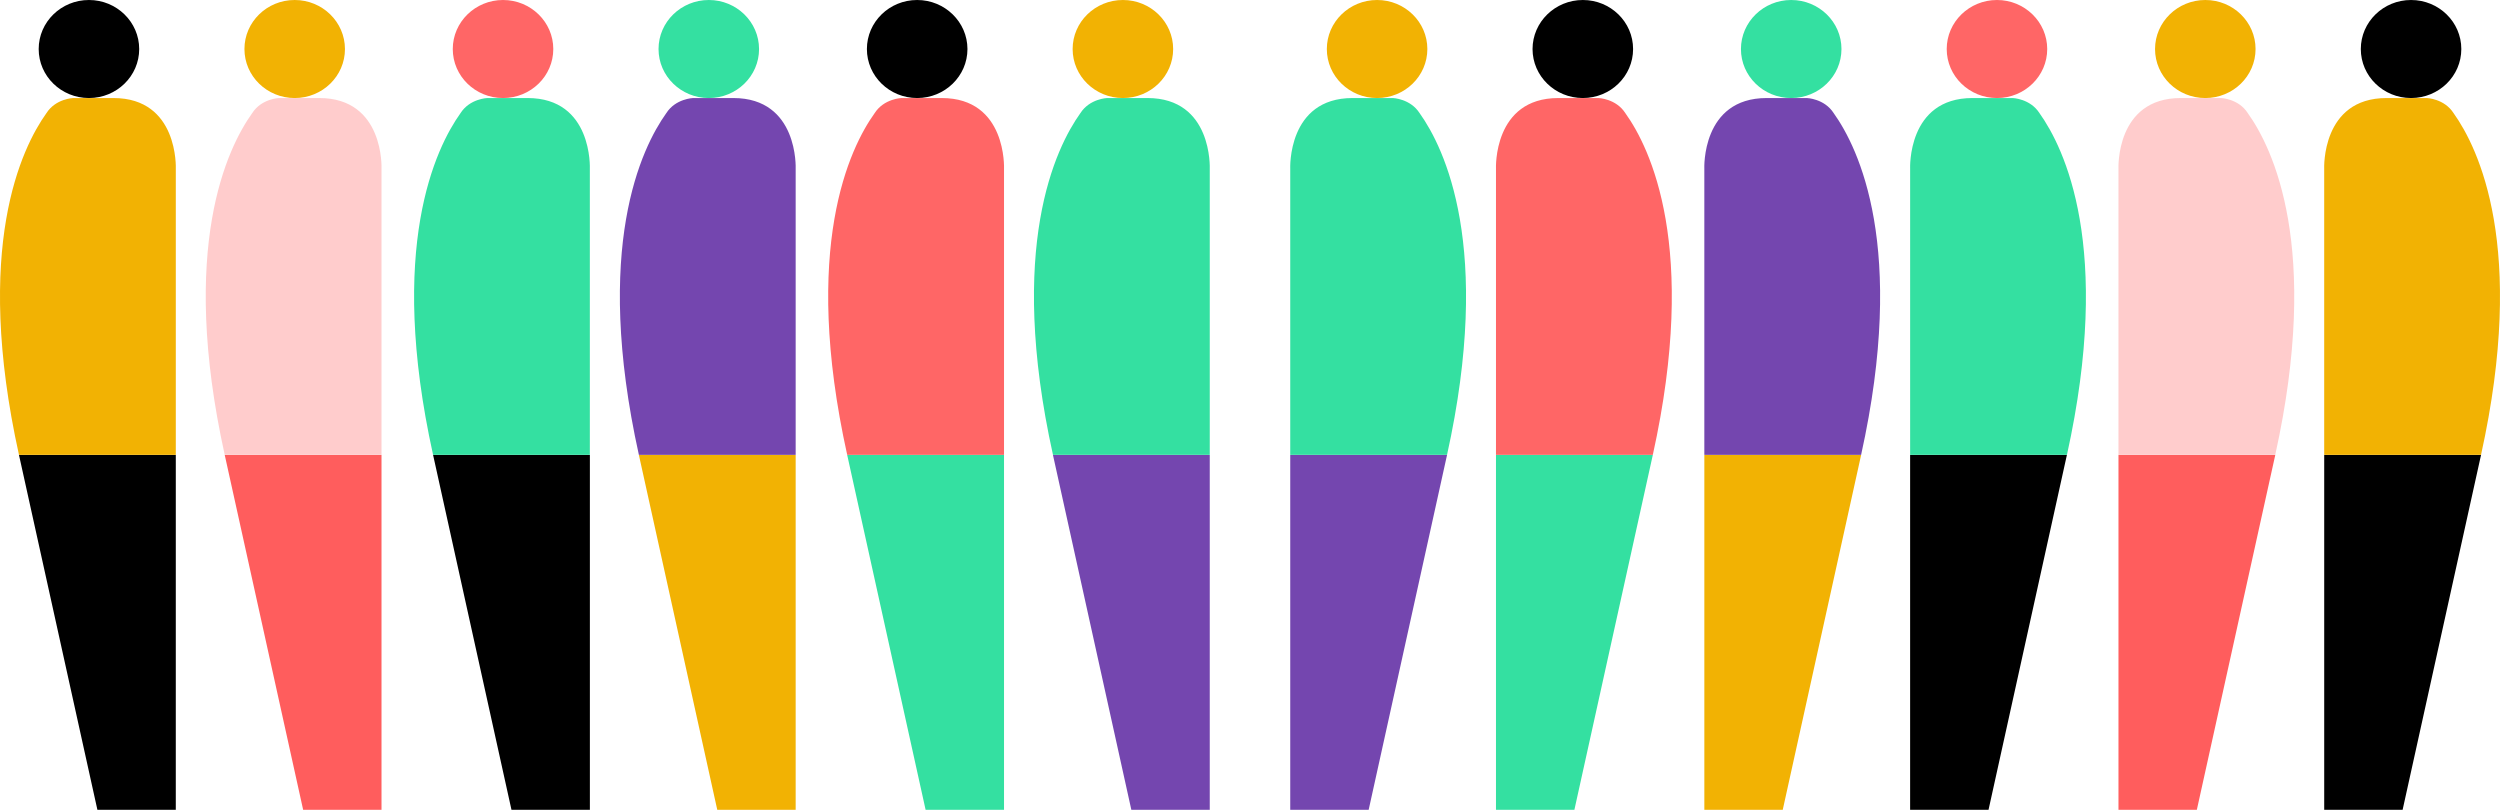 <?xml version="1.0" encoding="utf-8"?>
<!-- Generator: Adobe Illustrator 16.0.0, SVG Export Plug-In . SVG Version: 6.00 Build 0)  -->
<!DOCTYPE svg PUBLIC "-//W3C//DTD SVG 1.1//EN" "http://www.w3.org/Graphics/SVG/1.1/DTD/svg11.dtd">
<svg version="1.1" id="Layer_1" xmlns="http://www.w3.org/2000/svg" xmlns:xlink="http://www.w3.org/1999/xlink" x="0px" y="0px"
	 width="186.585px" height="60.438px" viewBox="0.208 0.281 186.585 60.438" enable-background="new 0.208 0.281 186.585 60.438"
	 xml:space="preserve">
<g>
	<g>
		<path fill="#7446AF" d="M96.504,60.719h5.853l5.85-26.484H96.504V60.719z"/>
		<path fill="#F2B203" d="M106.737,3.94c0,2.021-1.68,3.658-3.752,3.658s-3.75-1.637-3.75-3.658c0-2.019,1.678-3.659,3.75-3.659
			S106.737,1.921,106.737,3.94z"/>
		<path fill="#34E0A1" d="M106.163,8.73c-0.699-1.093-2.006-1.132-2.006-1.132h-3.002c-4.875,0-4.651,5.268-4.651,5.268v21.365
			h11.702C111.631,18.734,108.015,11.326,106.163,8.73z"/>
		<path fill="#F2B203" d="M127.409,60.719h5.852l5.85-26.484h-11.701V60.719L127.409,60.719z"/>
		<path fill="#34E0A1" d="M137.644,3.94c0,2.021-1.68,3.658-3.752,3.658c-2.074,0-3.75-1.637-3.75-3.658
			c0.002-2.019,1.68-3.659,3.75-3.659C135.964,0.281,137.644,1.921,137.644,3.94z"/>
		<path fill="#7446AF" d="M137.067,8.73c-0.695-1.093-2.006-1.132-2.006-1.132h-3.002c-4.875,0-4.65,5.268-4.65,5.268v21.365h11.701
			C142.536,18.734,138.92,11.326,137.067,8.73z"/>
		<path fill="#FF5D5D" d="M158.317,60.719h5.85l5.854-26.484h-11.703V60.719z"/>
		<path fill="#F2B203" d="M168.549,3.94c0,2.021-1.677,3.658-3.753,3.658c-2.072,0-3.749-1.637-3.749-3.658
			c0.003-2.019,1.681-3.659,3.752-3.659C166.872,0.281,168.549,1.921,168.549,3.94z"/>
		<path fill="#FFCCCC" d="M167.974,8.73c-0.695-1.093-2.007-1.132-2.007-1.132h-3.001c-4.871,0-4.648,5.268-4.648,5.268v21.365
			h11.701C173.442,18.734,169.829,11.326,167.974,8.73z"/>
		<path d="M173.672,60.719h5.853l5.853-26.484h-11.705V60.719z M183.906,3.94c0,2.021-1.677,3.658-3.753,3.658
			c-2.069,0-3.748-1.637-3.748-3.658c0-2.019,1.679-3.659,3.748-3.659C182.228,0.281,183.906,1.921,183.906,3.94z"/>
		<path fill="#F2B203" d="M183.331,8.73c-0.696-1.093-2.003-1.132-2.003-1.132h-3.002c-4.875,0-4.654,5.268-4.654,5.268v21.365
			h11.705C188.796,18.734,185.183,11.326,183.331,8.73L183.331,8.73z"/>
		<path d="M142.767,60.719h5.853l5.849-26.484h-11.701V60.719z"/>
		<path fill="#FF6666" d="M153,3.94c0,2.021-1.679,3.658-3.749,3.658c-2.072,0-3.752-1.637-3.752-3.658
			c0-2.019,1.68-3.659,3.752-3.659C151.317,0.281,153,1.921,153,3.94z"/>
		<path fill="#34E0A1" d="M152.426,8.73c-0.696-1.093-2.007-1.132-2.007-1.132h-2.999c-4.878,0-4.651,5.268-4.651,5.268v21.365
			h11.703C157.894,18.734,154.276,11.326,152.426,8.73z M111.858,60.719h5.853l5.853-26.484h-11.705V60.719z"/>
		<path d="M122.092,3.94c0,2.021-1.676,3.658-3.752,3.658c-2.069,0-3.752-1.637-3.752-3.658c0.003-2.019,1.685-3.659,3.755-3.659
			C120.416,0.281,122.092,1.921,122.092,3.94z"/>
		<path fill="#FF6666" d="M121.517,8.73c-0.699-1.093-2.006-1.132-2.006-1.132h-2.998c-4.879,0-4.654,5.268-4.654,5.268v21.365
			h11.705C126.987,18.734,123.375,11.326,121.517,8.73L121.517,8.73z"/>
	</g>
	<g>
		<path fill="#7446AF" d="M90.498,60.719h-5.854l-5.85-26.484h11.703V60.719z"/>
		<path fill="#F2B203" d="M80.263,3.94c0,2.021,1.68,3.658,3.752,3.658c2.073,0,3.75-1.637,3.75-3.658
			c0-2.019-1.677-3.659-3.75-3.659C81.942,0.281,80.263,1.921,80.263,3.94z"/>
		<path fill="#34E0A1" d="M80.838,8.73c0.7-1.093,2.006-1.132,2.006-1.132h3.002c4.875,0,4.651,5.268,4.651,5.268v21.365H78.796
			C75.37,18.734,78.985,11.326,80.838,8.73z"/>
		<path fill="#F2B203" d="M59.592,60.719H53.74L47.89,34.234h11.702V60.719z"/>
		<path fill="#34E0A1" d="M49.357,3.94c0,2.021,1.681,3.658,3.752,3.658c2.073,0,3.75-1.637,3.75-3.658
			c-0.003-2.019-1.68-3.659-3.75-3.659C51.038,0.281,49.357,1.921,49.357,3.94z"/>
		<path fill="#7446AF" d="M49.933,8.73c0.696-1.093,2.006-1.132,2.006-1.132h3.002c4.875,0,4.651,5.268,4.651,5.268v21.365H47.89
			C44.465,18.734,48.08,11.326,49.933,8.73z"/>
		<path fill="#FF5D5D" d="M28.683,60.719h-5.85L16.98,34.234h11.702V60.719z"/>
		<path fill="#F2B203" d="M18.452,3.94c0,2.021,1.677,3.658,3.753,3.658c2.071,0,3.749-1.637,3.749-3.658
			c-0.003-2.019-1.681-3.659-3.752-3.659C20.129,0.281,18.452,1.921,18.452,3.94z"/>
		<path fill="#FFCCCC" d="M19.027,8.73c0.695-1.093,2.007-1.132,2.007-1.132h3.001c4.872,0,4.647,5.268,4.647,5.268v21.365H16.98
			C13.559,18.734,17.172,11.326,19.027,8.73L19.027,8.73z"/>
		<path d="M13.328,60.719H7.477L1.624,34.234h11.705L13.328,60.719L13.328,60.719z M3.095,3.94c0,2.021,1.676,3.658,3.752,3.658
			c2.07,0,3.75-1.637,3.75-3.658c-0.001-2.019-1.681-3.659-3.751-3.659C4.773,0.281,3.095,1.921,3.095,3.94z"/>
		<path fill="#F2B203" d="M3.67,8.73c0.696-1.093,2.003-1.132,2.003-1.132h3.002c4.875,0,4.654,5.268,4.654,5.268v21.365H1.624
			C-1.796,18.734,1.817,11.326,3.67,8.73z"/>
		<path d="M44.234,60.719h-5.853l-5.85-26.484h11.702V60.719z"/>
		<path fill="#FF6666" d="M34,3.94c0,2.021,1.68,3.658,3.75,3.658c2.073,0,3.752-1.637,3.752-3.658c0-2.019-1.681-3.659-3.752-3.659
			C35.683,0.281,34,1.921,34,3.94z"/>
		<path fill="#34E0A1" d="M34.575,8.73c0.695-1.093,2.007-1.132,2.007-1.132h2.999c4.878,0,4.649,5.268,4.649,5.268v21.365H32.531
			C29.107,18.734,32.725,11.326,34.575,8.73L34.575,8.73z M75.143,60.719H69.29l-5.853-26.484h11.705V60.719z"/>
		<path d="M64.908,3.94c0,2.021,1.677,3.658,3.753,3.658c2.069,0,3.752-1.637,3.752-3.658c-0.003-2.019-1.686-3.659-3.755-3.659
			C66.585,0.281,64.908,1.921,64.908,3.94z"/>
		<path fill="#FF6666" d="M65.483,8.73c0.699-1.093,2.007-1.132,2.007-1.132h2.999c4.878,0,4.653,5.268,4.653,5.268v21.365H63.438
			C60.013,18.734,63.626,11.326,65.483,8.73z"/>
	</g>
</g>
</svg>
